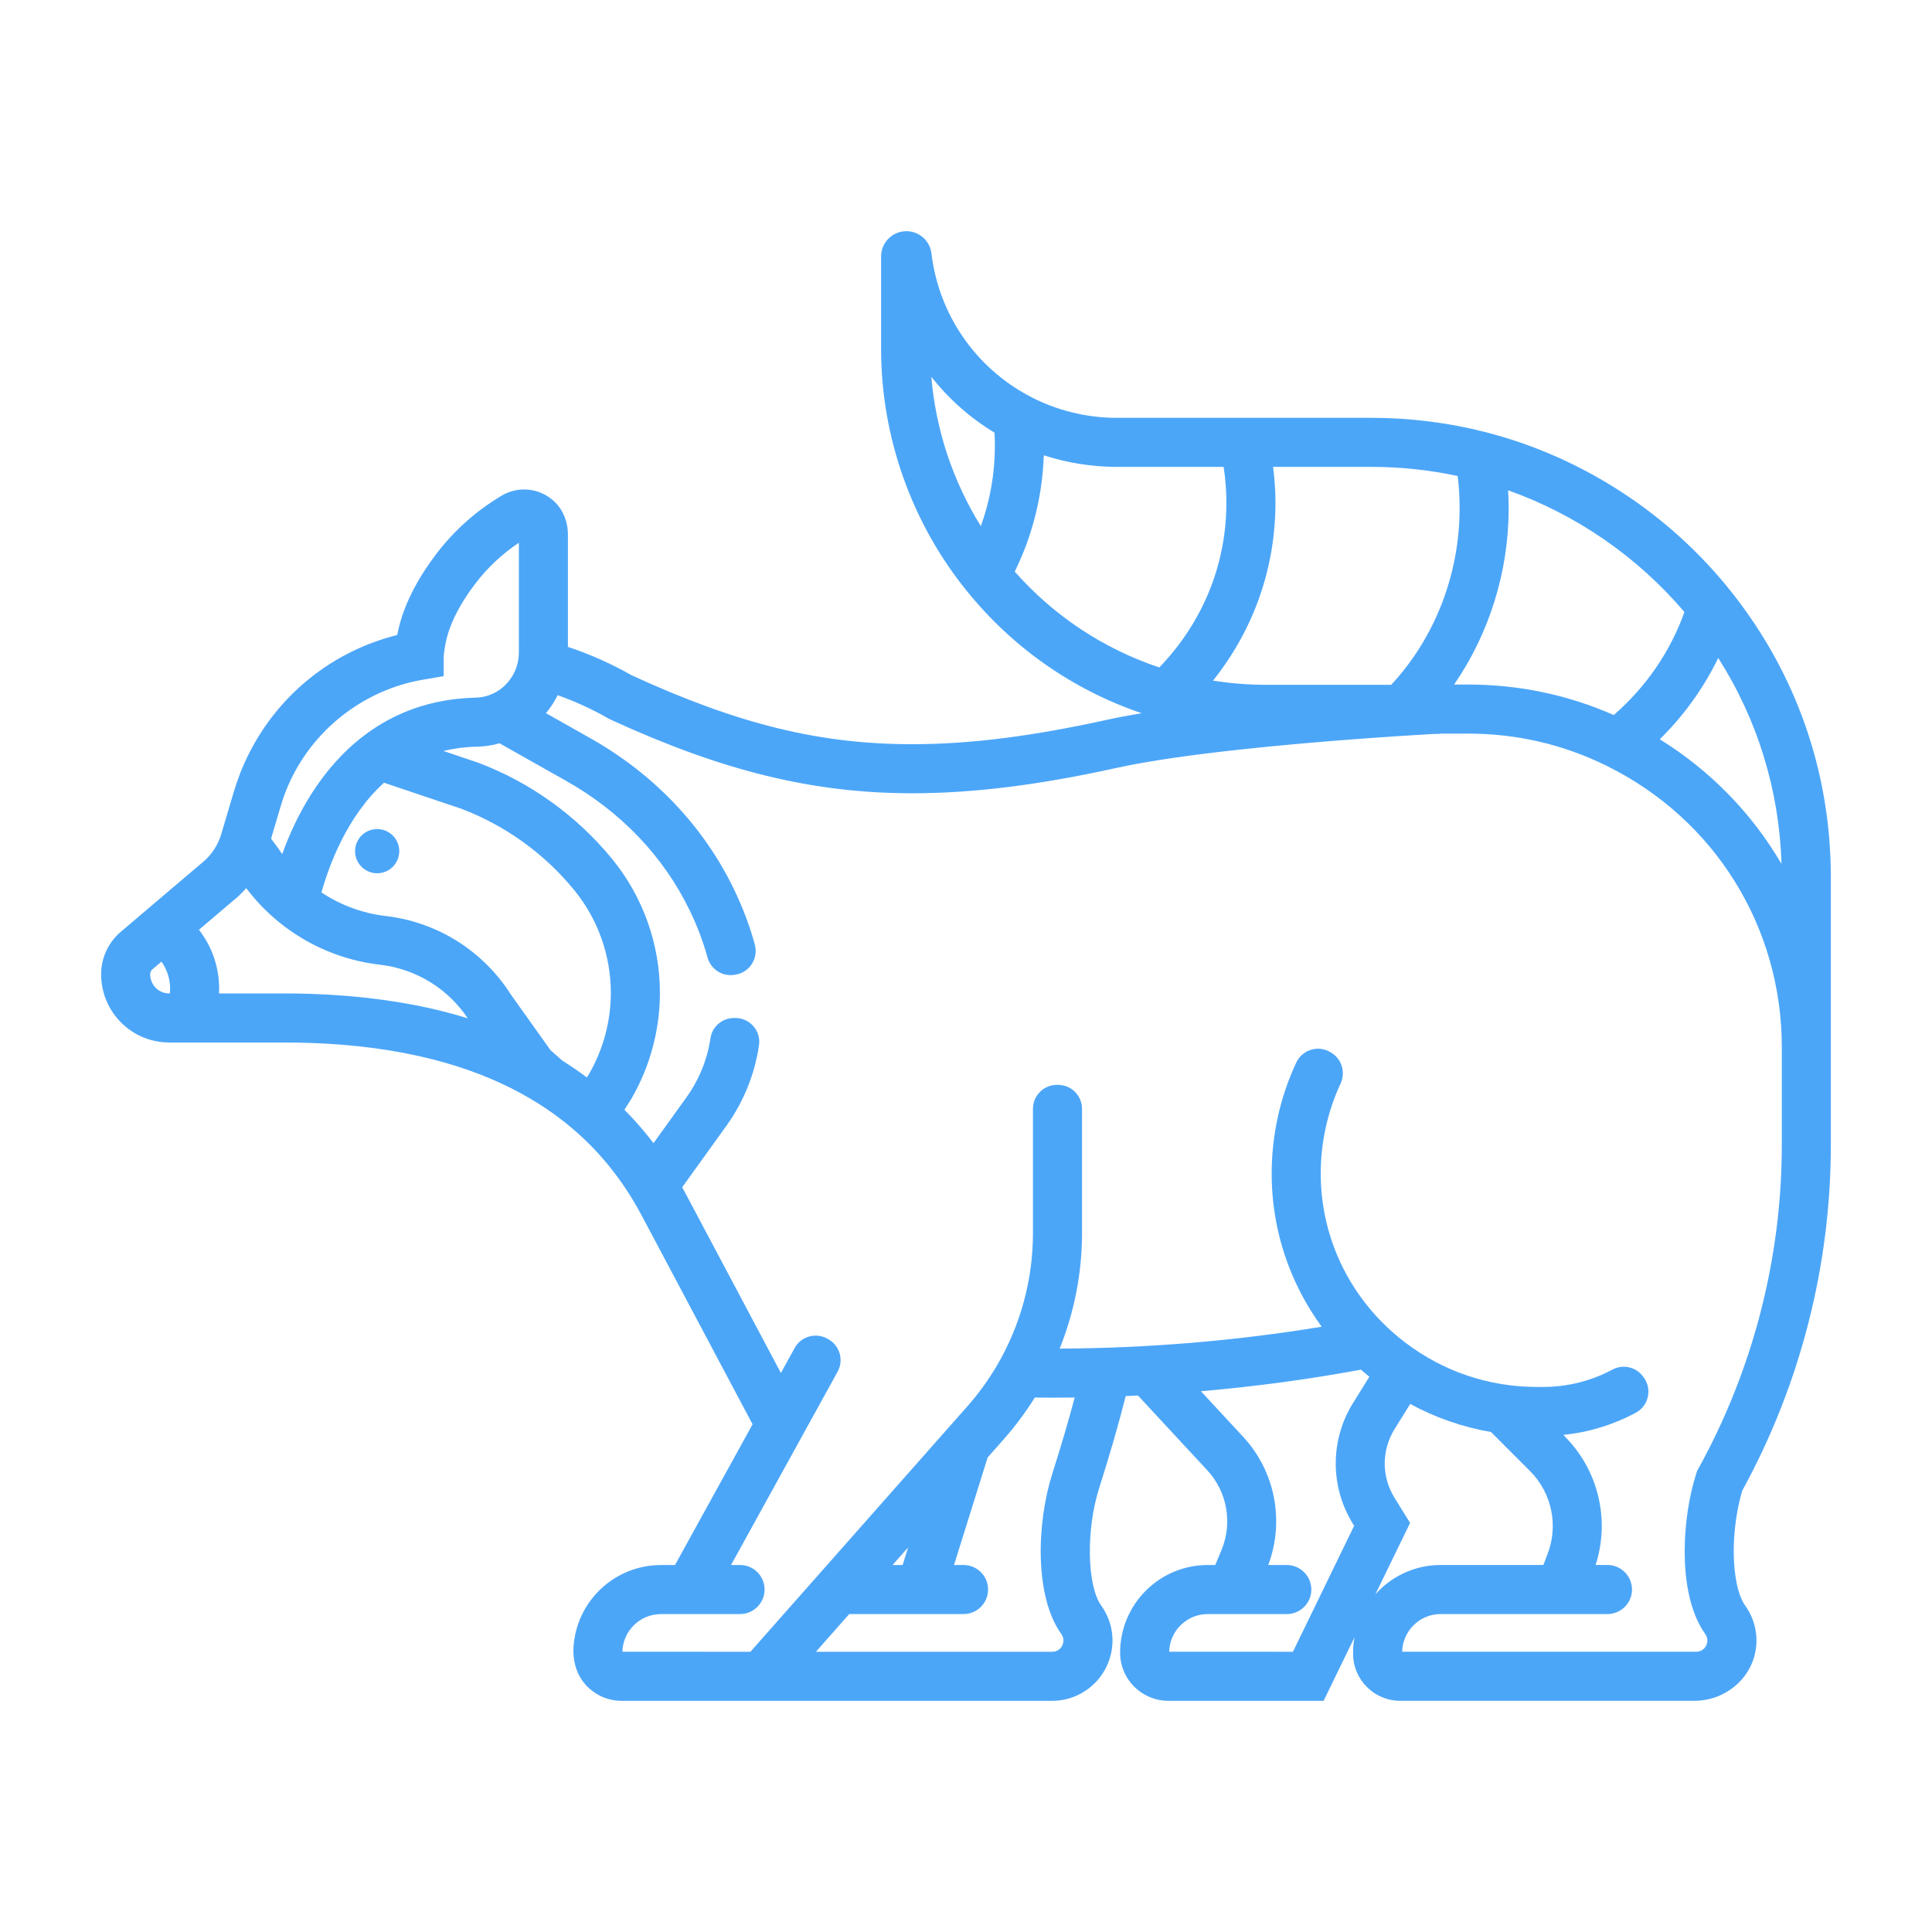 <?xml version="1.0" ?><!DOCTYPE svg  PUBLIC '-//W3C//DTD SVG 1.1//EN'
        'http://www.w3.org/Graphics/SVG/1.1/DTD/svg11.dtd'>
<svg enable-background="new 0 0 512 512" height="512px" id="raccoon" version="1.1"
     viewBox="0 0 512 512" width="512px" xml:space="preserve" xmlns="http://www.w3.org/2000/svg"
     xmlns:xlink="http://www.w3.org/1999/xlink"><g><circle cx="99.951" cy="225.569" r="5.857" fill="#4ca6f8"/><path fill="#4ca6f8"
        d="M393.678,114.521c-9.813-2.517-19.994-3.792-30.259-3.792H295.97c-8.089,0-16.097-1.986-23.165-5.748   c-14.469-7.675-24.05-21.823-25.958-37.812c-0.402-3.368-3.255-5.903-6.647-5.903l0,0c-3.702,0-6.703,3.001-6.703,6.702v24.47   c0,23.215,8.011,45.935,22.552,63.969c12.23,15.195,28.233,26.388,46.488,32.599c-3.314,0.558-6.432,1.146-9.262,1.768   c-19.994,4.399-36.365,6.448-51.517,6.448c-24.556,0-46.128-5.299-74.396-18.28c-5.325-3.036-10.978-5.549-16.855-7.515v-29.771   c0-3.239-1.197-6.423-3.528-8.672c-3.867-3.73-9.633-4.26-14.035-1.633c-6.792,4.046-12.646,9.277-17.407,15.556   c-3.859,5.105-6.63,9.991-8.47,14.931c-0.762,2.039-1.362,4.194-1.796,6.444c-18.533,4.633-33.709,17.614-41.153,35.467l-0.5,1.21   v0.048c-0.635,1.634-1.199,3.279-1.682,4.906l-3.318,11.187c-0.412,1.4-1.03,2.736-1.848,3.986   c-0.419,0.646-0.887,1.257-1.411,1.842c-0.569,0.642-1.193,1.23-1.854,1.751l-21.487,18.254c-1.654,1.4-2.954,3.109-3.863,5.083   c-0.898,1.95-1.354,4.034-1.354,6.192c0,9.128,6.823,16.837,15.864,17.93c0.722,0.088,1.458,0.133,2.189,0.133h30.406   c2.249,0,4.522,0.037,6.756,0.11c11.917,0.39,22.943,1.867,32.782,4.395c8.496,2.165,16.309,5.183,23.257,8.966l2.661,1.519   c2.767,1.638,5.402,3.403,7.834,5.277l0.125,0.094c0.422,0.31,0.836,0.633,1.243,0.972l0.16,0.129   c0.453,0.354,0.896,0.725,1.375,1.13c0.462,0.386,0.916,0.779,1.378,1.188c1.816,1.596,3.621,3.359,5.358,5.237   c3.225,3.491,6.169,7.343,8.798,11.52c0.167,0.259,0.326,0.525,0.521,0.851c0.87,1.417,1.721,2.906,2.527,4.421l29.408,55.373   l-20.561,37.297l-3.731,0.002c-12.377,0-22.522,9.736-23.171,21.95c-0.187,3.506,0.807,7.031,3.125,9.669   c2.464,2.805,5.921,4.362,9.62,4.362h35.997v0.003h78.122c8.813,0,15.983-7.182,15.983-16.009c0-3.312-1.037-6.513-2.998-9.256   c-3.774-5.277-4.037-20.081-0.553-31.058c2.913-9.16,5.188-17.049,7.049-24.438c1.086-0.046,2.17-0.091,3.254-0.145l18.349,19.789   c5.3,5.717,6.772,14.003,3.768,21.196l-1.644,3.932h-2.007c-12.845,0.002-23.284,10.497-23.197,23.361   c0.048,6.995,5.784,12.624,12.778,12.624l41.15,0.001l8.169-16.808c-0.232,1.317-0.36,2.672-0.36,4.056v0.284   c0,6.874,5.6,12.466,12.484,12.466h77.975c7.969,0,15.018-5.652,16.244-13.526c0.652-4.185-0.362-8.328-2.809-11.734   c-1.891-2.645-3.02-8.011-3.02-14.353c0-5.465,0.826-11.3,2.277-16.119c15.35-27.983,23.459-59.628,23.459-91.556v-15.123v-10.767   v-45.035c0-27.83-9.14-54.024-26.428-75.744C442.308,136.05,419.189,121.044,393.678,114.521z M399.665,129.937   c18.021,6.395,34.273,17.59,46.72,32.261c-3.75,10.511-10.156,19.839-18.721,27.295c-12.164-5.36-25.134-8.084-38.621-8.084h-3.688   c9.288-13.482,14.459-29.876,14.459-46.727C399.813,133.096,399.754,131.515,399.665,129.937z M363.419,123.729   c7.737,0,15.415,0.819,22.888,2.421c0.336,2.802,0.507,5.66,0.507,8.531c0,17.503-6.577,34.393-18.134,46.802h-33.139   c-4.742,0-9.445-0.384-14.074-1.12c10.734-13.434,16.541-29.805,16.541-47.141c0-3.192-0.225-6.363-0.623-9.493H363.419z    M259.932,139.435c-7.415-11.937-11.942-25.545-13.124-39.59c4.575,5.824,10.217,10.859,16.739,14.815   c0.064,1.164,0.109,2.334,0.109,3.507C263.656,125.453,262.381,132.657,259.932,139.435z M268.916,151.484   c4.709-9.566,7.346-20.097,7.699-30.826c6.219,2.019,12.766,3.071,19.354,3.071h28.304c0.48,3.111,0.734,6.289,0.734,9.493   c0,16.365-6.274,31.711-17.777,43.655C292.426,171.937,279.312,163.239,268.916,151.484z M74.4,213.608   c0.484-1.634,1.049-3.227,1.727-4.871l0.126-0.309c6.306-14.809,20.034-25.645,35.908-28.314l5.421-0.932v-5.214   c0.251-2.752,0.811-5.302,1.665-7.589c1.395-3.745,3.573-7.551,6.654-11.626c3.242-4.276,7.137-7.939,11.605-10.917V172.8   l-0.009,0.345c-0.006,0.591-0.058,1.17-0.161,1.785c-0.176,1.07-0.492,2.1-0.946,3.076c-1.229,2.661-3.356,4.764-5.992,5.92   c-1.382,0.606-2.843,0.93-4.348,0.959c-6.896,0.142-13.417,1.518-19.375,4.088c-3.625,1.56-7.06,3.569-10.191,5.96   c-11.585,8.777-18.128,21.526-21.697,31.399c-0.331-0.475-0.676-0.939-0.986-1.43l-1.968-2.645L74.4,213.608z M45,263.27h-0.146   c-0.208,0-0.409-0.013-0.621-0.038c-2.526-0.306-4.432-2.466-4.432-5.024c0-0.269,0.055-0.523,0.161-0.754   c0.109-0.237,0.259-0.434,0.467-0.61l2.358-2.003c1.462,2.069,2.286,4.531,2.286,7.121C45.074,262.4,45.046,262.837,45,263.27z    M118.021,268.18c-10.745-2.759-22.715-4.372-35.579-4.793c-2.375-0.078-4.792-0.117-7.182-0.117H58.038   c0.022-0.435,0.036-0.871,0.036-1.309c0-5.736-1.925-11.161-5.351-15.564l8.923-7.583c1.23-0.978,2.387-2.074,3.417-3.236   c0.063-0.069,0.118-0.146,0.18-0.218c2.459,3.26,5.293,6.218,8.463,8.825c7.737,6.365,17.087,10.337,27.043,11.485   c4.791,0.548,9.481,2.202,13.575,4.792c3.812,2.397,7.12,5.639,9.635,9.397C122.011,269.26,120.036,268.693,118.021,268.18z    M156.219,284.411l-0.704,1.116c-2.079-1.556-4.246-3.058-6.518-4.466l-3.148-2.803l-10.454-14.686   c-3.591-5.673-8.479-10.551-14.133-14.107c-5.727-3.621-12.308-5.942-19.026-6.711c-6.13-0.707-11.943-2.865-17.044-6.252   c2.008-7.185,6.78-20.216,16.573-29.07l20.417,6.871c11.736,4.446,22.123,11.93,30.042,21.646   c6.228,7.646,9.657,17.289,9.657,27.153C161.881,270.553,159.924,277.918,156.219,284.411z M281.255,433.03   c0.38,0.531,0.573,1.102,0.573,1.694c0,1.25-0.926,3.009-2.983,3.009h-62.62l8.83-9.99h30.292c3.59,0,6.5-2.91,6.5-6.5l0,0   c0-3.59-2.91-6.5-6.5-6.5h-2.521l8.905-28.495l4.395-4.973c2.988-3.38,5.697-7.052,8.114-10.916   c1.472,0.014,2.945,0.041,4.417,0.041c2.051,0,4.098-0.017,6.145-0.044c-1.62,6.118-3.545,12.675-5.912,20.118   C274.705,403.651,274.113,423.044,281.255,433.03z M236.545,414.743l4.116-4.657l-1.456,4.657H236.545z M358.564,371.816   c-6.092,9.787-6.105,22.183-0.039,31.984l0.341,0.55l-16.225,33.382l-32.791-0.001c0.116-5.524,4.646-9.984,10.196-9.985   l20.971-0.002c3.59,0,6.5-2.91,6.499-6.5l0,0c0-3.59-2.911-6.5-6.501-6.5l-4.918,0.001c4.375-11.611,1.841-24.822-6.637-33.967   l-11.203-12.084c14.304-1.236,28.469-3.144,42.412-5.717c0.729,0.639,1.476,1.259,2.232,1.869L358.564,371.816z M364.496,422.505   l9.192-18.911l-4.11-6.638c-3.491-5.638-3.483-12.637,0.021-18.267l4.123-6.625c6.703,3.638,13.906,6.138,21.416,7.437   l10.342,10.351c5.73,5.733,7.563,14.332,4.666,21.904l-1.141,2.983h-27.217C374.924,414.739,368.749,417.743,364.496,422.505z    M472.197,288.319v15.067c0,30.051-7.625,59.609-22.16,85.91l-0.313,0.565l-0.195,0.615c-1.979,6.238-3.068,13.568-3.068,20.64   c0,6.522,0.944,15.619,5.453,21.925c0.377,0.525,0.568,1.092,0.568,1.682c0,1.248-0.93,3.007-2.998,3.007h-77.896   c0.133-5.532,4.658-9.991,10.201-9.991h44.205c3.59,0,6.5-2.91,6.5-6.5l0,0c0-3.59-2.91-6.5-6.5-6.5h-3.139   c3.861-11.935,0.754-25.138-8.18-34.077l-0.391-0.392c6.768-0.692,13.275-2.686,19.248-5.897c3.379-1.816,4.35-6.224,2.088-9.323   l-0.182-0.249c-1.869-2.561-5.334-3.338-8.129-1.842c-5.641,3.02-11.913,4.595-18.41,4.595h-1.544   c-12.747,0-24.838-4.072-34.968-11.781c-8.593-6.528-15.11-15.249-18.849-25.22c-2.273-6.063-3.46-12.438-3.526-18.948   c-0.086-8.482,1.713-16.817,5.238-24.411c1.387-2.987,0.373-6.532-2.454-8.221l-0.259-0.154c-3.24-1.937-7.434-0.627-9.028,2.794   c-4.371,9.374-6.603,19.661-6.495,30.124c0.081,8.03,1.545,15.896,4.352,23.38c2.21,5.894,5.213,11.425,8.898,16.475   c-22.707,3.74-45.965,5.686-69.432,5.798c3.885-9.7,5.917-20.085,5.917-30.586v-32.96c0-3.505-2.842-6.347-6.347-6.347h-0.307   c-3.505,0-6.347,2.842-6.347,6.347v32.96c0,12.315-3.302,24.448-9.546,35.081c-2.265,3.847-4.896,7.474-7.82,10.782l-57.508,65.064   H164.95c0.114-5.523,4.646-9.981,10.205-9.981l20.967-0.008c3.59-0.001,6.499-2.912,6.498-6.502v-0.001   c-0.001-3.589-2.912-6.498-6.501-6.497h-2.386l28.242-51.232c1.692-3.069,0.576-6.929-2.493-8.621l-0.268-0.148   c-3.07-1.693-6.931-0.576-8.624,2.494l-3.647,6.616l-25.426-47.874c-0.24-0.451-0.491-0.89-0.736-1.335l11.642-16.178   c4.631-6.436,7.592-13.757,8.727-21.483c0.559-3.806-2.448-7.208-6.295-7.208h-0.313c-3.126,0-5.803,2.274-6.263,5.367   c-0.841,5.656-3.015,11.017-6.407,15.73l-8.69,12.075c-1.721-2.255-3.539-4.422-5.443-6.483c-0.744-0.804-1.502-1.584-2.265-2.35   l1.818-2.884l0.137-0.229c4.877-8.487,7.455-18.134,7.455-27.896c0-12.847-4.467-25.405-12.579-35.365   c-9.393-11.523-21.717-20.39-35.641-25.639l-9.146-3.082c2.803-0.687,5.742-1.073,8.797-1.136c2.068-0.04,4.1-0.343,6.073-0.896   l17.71,9.992c14.47,8.164,25.767,20.012,32.667,34.262c2.001,4.133,3.581,8.302,4.72,12.452c0.875,3.188,3.989,5.211,7.242,4.634   l0.304-0.055c3.701-0.656,5.993-4.359,5-7.984c-1.35-4.93-3.212-9.854-5.565-14.713c-8.06-16.644-21.193-30.447-37.98-39.918   l-11.798-6.656c1.208-1.45,2.243-3.051,3.105-4.762c4.651,1.649,9.128,3.695,13.357,6.125l0.52,0.269   c29.835,13.731,53.787,19.591,80.091,19.591c16.117,0,33.375-2.146,54.308-6.752c17.305-3.8,46.945-6.382,63.084-7.585   c3.875-0.295,7.848-0.575,12.139-0.856c3.283-0.211,5.957-0.366,7.805-0.474l1.296-0.071h1.21v-0.066l0.165-0.009h7.278   c12.908,0,25.263,2.87,36.728,8.534c28.638,14.108,46.427,42.697,46.427,74.61V288.319z M439.859,195.916   c6.395-6.299,11.615-13.565,15.489-21.548c10.413,16.354,16.155,34.966,16.776,54.584   C464.357,215.664,453.379,204.293,439.859,195.916z"/></g></svg>
